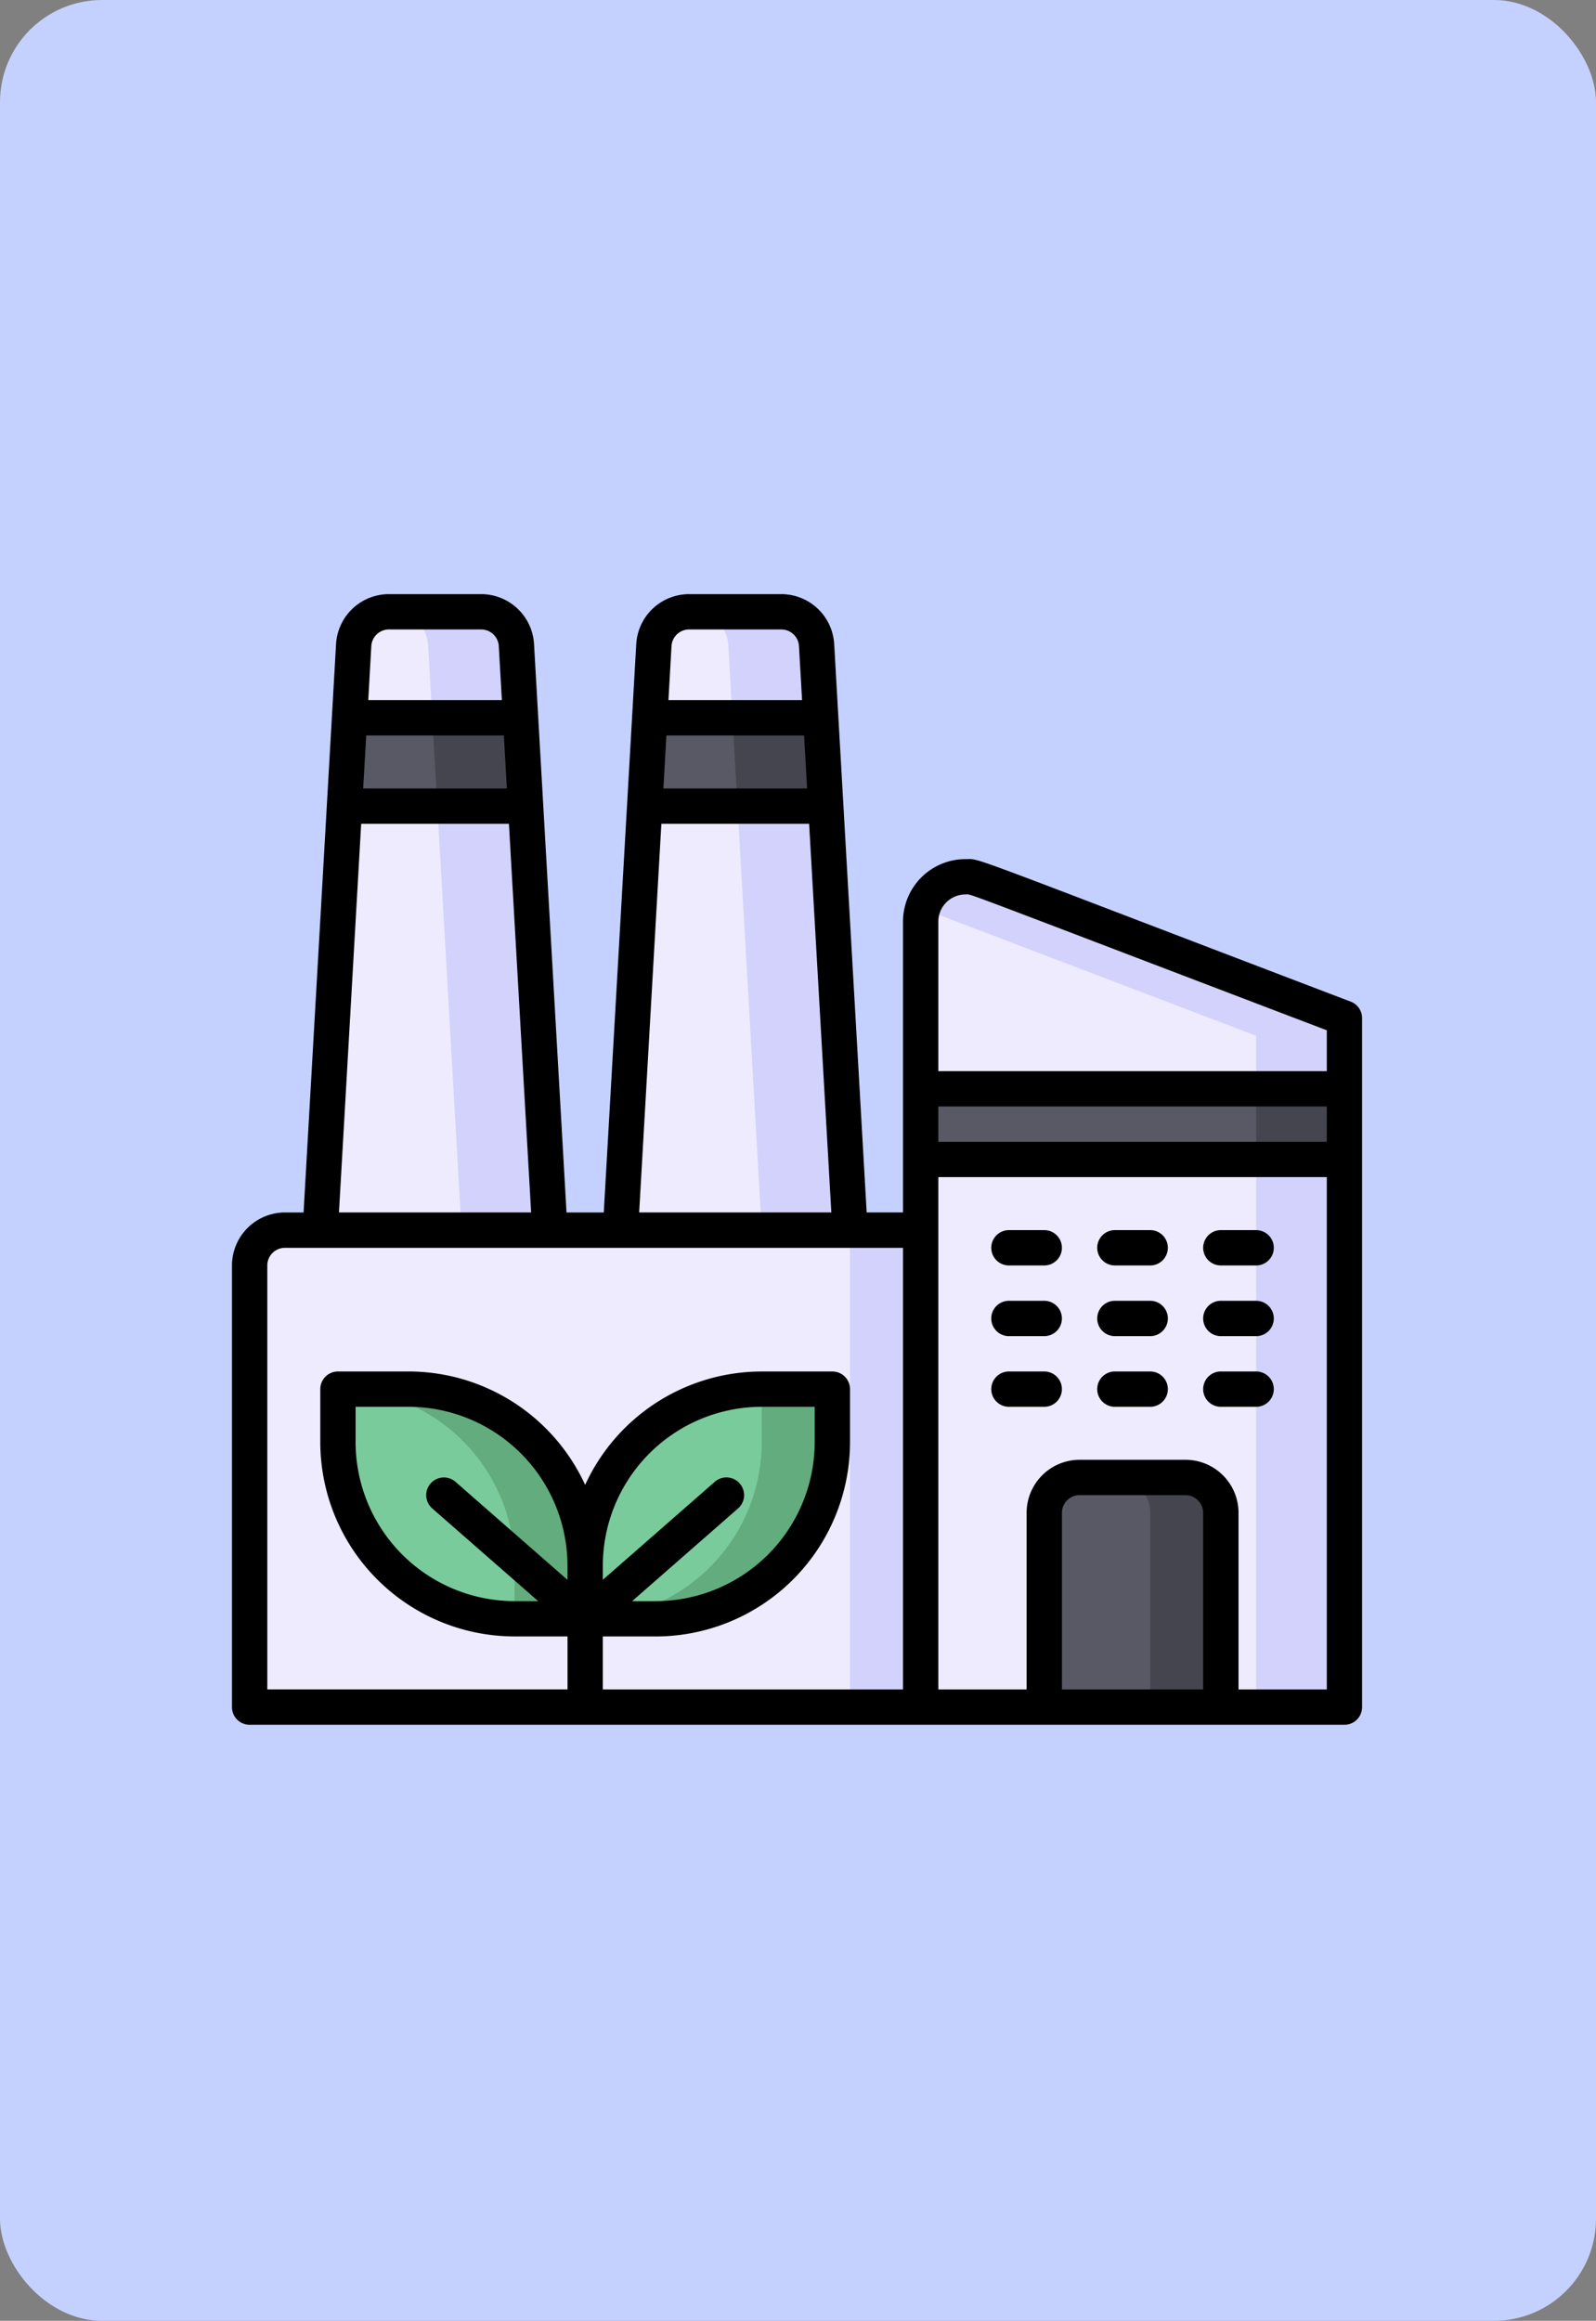<svg xmlns="http://www.w3.org/2000/svg" width="172" height="250" viewBox="0 0 172 250">
  <rect x="0" y="0" width="172" height="250" fill="#808080" stroke="none"/>
  <g id="Grupo_991716" data-name="Grupo 991716" transform="translate(-635 -932)">
    <rect id="Rectángulo_338981" data-name="Rectángulo 338981" width="172" height="250" rx="11" transform="translate(635 932)" fill="#c4d1ff"/>
    <g id="fabrica-ecologica_3_" data-name="fabrica-ecologica (3)" transform="translate(660 996)">
      <path id="Trazado_692044" data-name="Trazado 692044" d="M71.691,19.418H53.26l.447-7.829A3.805,3.805,0,0,1,57.506,8h9.939a3.805,3.805,0,0,1,3.8,3.59Z" transform="translate(-40.59 -6.097)" fill="#edebfd"/>
      <path id="Trazado_692045" data-name="Trazado 692045" d="M70.491,65.515H50.97L51.515,56H69.946Z" transform="translate(-38.845 -42.679)" fill="#595965"/>
      <path id="Trazado_692046" data-name="Trazado 692046" d="M64.74,141.674H40L42.61,96H62.13Z" transform="translate(-30.485 -73.163)" fill="#edebfd"/>
      <path id="Trazado_692047" data-name="Trazado 692047" d="M86.652,19.418H77.136l-.447-7.829A3.805,3.805,0,0,0,72.89,8h9.515a3.805,3.805,0,0,1,3.8,3.59Z" transform="translate(-55.551 -6.097)" fill="#d2d2fc"/>
      <path id="Trazado_692048" data-name="Trazado 692048" d="M100.8,65.515H91.285L90.74,56h9.515Z" transform="translate(-69.154 -42.679)" fill="#44454e"/>
      <path id="Trazado_692049" data-name="Trazado 692049" d="M105.155,141.674H95.64L93.03,96h9.515Z" transform="translate(-70.9 -73.163)" fill="#d2d2fc"/>
      <path id="Trazado_692050" data-name="Trazado 692050" d="M80.316,339.383H8V291.806A3.806,3.806,0,0,1,11.806,288h68.51Z" transform="translate(-6.097 -219.49)" fill="#edebfd"/>
      <path id="Trazado_692051" data-name="Trazado 692051" d="M280,288h7.612v51.383H280Z" transform="translate(-213.393 -219.49)" fill="#d2d2fc"/>
      <path id="Trazado_692052" data-name="Trazado 692052" d="M167.612,384.74H160v-5.709A19.031,19.031,0,0,1,179.031,360h7.612v5.709A19.031,19.031,0,0,1,167.612,384.74Z" transform="translate(-121.939 -274.362)" fill="#79cb9c"/>
      <path id="Trazado_692053" data-name="Trazado 692053" d="M186.643,360v5.709a19.031,19.031,0,0,1-19.031,19.031H160a19.031,19.031,0,0,0,19.031-19.031V360Z" transform="translate(-121.939 -274.362)" fill="#63ac7d"/>
      <path id="Trazado_692054" data-name="Trazado 692054" d="M67.031,384.74h7.612v-5.709A19.031,19.031,0,0,0,55.612,360H48v5.709A19.031,19.031,0,0,0,67.031,384.74Z" transform="translate(-36.582 -274.362)" fill="#79cb9c"/>
      <path id="Trazado_692055" data-name="Trazado 692055" d="M74.643,379.031v5.709H67.031v-5.709A19.031,19.031,0,0,0,48,360h7.612A19.031,19.031,0,0,1,74.643,379.031Z" transform="translate(-36.582 -274.362)" fill="#63ac7d"/>
      <path id="Trazado_692056" data-name="Trazado 692056" d="M312,217.395h45.674V143.176c-42.839-16.32-39.585-15.225-40.852-15.225A4.822,4.822,0,0,0,312,132.773Z" transform="translate(-237.78 -97.502)" fill="#edebfd"/>
      <path id="Trazado_692057" data-name="Trazado 692057" d="M358.329,143.175v74.22h-9.515V145.078l-35.954-13.7a4.824,4.824,0,0,1,4.617-3.43C318.745,127.951,315.489,126.856,358.329,143.175Z" transform="translate(-238.436 -97.502)" fill="#d2d2fc"/>
      <path id="Trazado_692058" data-name="Trazado 692058" d="M207.691,19.418H189.26l.447-7.829a3.805,3.805,0,0,1,3.8-3.59h9.939a3.805,3.805,0,0,1,3.8,3.59Z" transform="translate(-144.238 -6.097)" fill="#edebfd"/>
      <path id="Trazado_692059" data-name="Trazado 692059" d="M206.491,65.515H186.97L187.515,56h18.431Z" transform="translate(-142.493 -42.679)" fill="#595965"/>
      <path id="Trazado_692060" data-name="Trazado 692060" d="M200.74,141.674H176L178.61,96H198.13Z" transform="translate(-134.133 -73.163)" fill="#edebfd"/>
      <path id="Trazado_692061" data-name="Trazado 692061" d="M222.652,19.418h-9.515l-.447-7.829A3.805,3.805,0,0,0,208.89,8h9.515a3.805,3.805,0,0,1,3.8,3.59Z" transform="translate(-159.199 -6.097)" fill="#d2d2fc"/>
      <path id="Trazado_692062" data-name="Trazado 692062" d="M236.8,65.515h-9.515L226.74,56h9.515Z" transform="translate(-172.802 -42.679)" fill="#44454e"/>
      <path id="Trazado_692063" data-name="Trazado 692063" d="M241.155,141.674H231.64L229.03,96h9.515Z" transform="translate(-174.548 -73.163)" fill="#d2d2fc"/>
      <path id="Trazado_692064" data-name="Trazado 692064" d="M312,224h45.674v7.612H312Z" transform="translate(-237.78 -170.714)" fill="#595965"/>
      <path id="Trazado_692065" data-name="Trazado 692065" d="M464,224h9.515v7.612H464Z" transform="translate(-353.622 -170.714)" fill="#44454e"/>
      <path id="Trazado_692066" data-name="Trazado 692066" d="M387.031,424.74H368V403.806A3.806,3.806,0,0,1,371.806,400h11.418a3.806,3.806,0,0,1,3.806,3.806Z" transform="translate(-280.459 -304.847)" fill="#595965"/>
      <path id="Trazado_692067" data-name="Trazado 692067" d="M411.418,403.806V424.74h-7.612V403.806A3.805,3.805,0,0,0,400,400h7.612A3.805,3.805,0,0,1,411.418,403.806Z" transform="translate(-304.847 -304.847)" fill="#44454e"/>
      <path id="Trazado_692068" data-name="Trazado 692068" d="M120.571,43.9C77.917,27.646,80.8,28.546,79.041,28.546a6.733,6.733,0,0,0-6.725,6.725V66.607H68.4l-3.5-61.224A5.713,5.713,0,0,0,59.206,0H49.268a5.713,5.713,0,0,0-5.7,5.384l-3.5,61.224H36.053l-3.5-61.224A5.713,5.713,0,0,0,26.854,0H16.916a5.713,5.713,0,0,0-5.7,5.384l-3.5,61.224H5.709A5.716,5.716,0,0,0,0,72.316v47.577a1.9,1.9,0,0,0,1.9,1.9h117.99a1.9,1.9,0,0,0,1.9-1.9V45.674a1.9,1.9,0,0,0-1.226-1.778ZM79.041,32.352c.779,0-2.145-1.022,38.949,14.633v4.4H76.123V35.271a2.922,2.922,0,0,1,2.919-2.919ZM117.99,58.995H76.123V55.189H117.99ZM46.818,15.225H61.656l.326,5.709H46.492Zm2.45-11.418h9.938a1.9,1.9,0,0,1,1.9,1.795l.333,5.818h-14.4L47.368,5.6A1.9,1.9,0,0,1,49.268,3.806ZM46.275,24.74H62.2l2.393,41.867H43.882ZM14.466,15.225H29.3l.326,5.709H14.14Zm2.45-11.418h9.938a1.9,1.9,0,0,1,1.9,1.795l.333,5.818h-14.4L15.016,5.6A1.9,1.9,0,0,1,16.916,3.806ZM13.923,24.74H29.848L32.24,66.607H11.53ZM3.806,72.316a1.905,1.905,0,0,1,1.9-1.9H72.316V117.99H39.964v-5.709h5.709A20.958,20.958,0,0,0,66.607,91.347V85.638a1.9,1.9,0,0,0-1.9-1.9H57.092A20.961,20.961,0,0,0,38.061,95.953,20.961,20.961,0,0,0,19.031,83.735H11.418a1.9,1.9,0,0,0-1.9,1.9v5.709a20.958,20.958,0,0,0,20.934,20.934h5.709v5.709H3.806ZM54.718,95.8a1.9,1.9,0,0,0-2.685-.179l-12.069,10.56v-1.515A17.147,17.147,0,0,1,57.092,87.541H62.8v3.806a17.147,17.147,0,0,1-17.128,17.128H43.126l11.413-9.986a1.9,1.9,0,0,0,.179-2.685Zm-18.56,10.381L24.09,95.624a1.9,1.9,0,1,0-2.506,2.864L33,108.475H30.449A17.147,17.147,0,0,1,13.321,91.347V87.541h5.709a17.147,17.147,0,0,1,17.128,17.128ZM89.444,117.99V98.959a1.905,1.905,0,0,1,1.9-1.9h11.418a1.905,1.905,0,0,1,1.9,1.9V117.99Zm19.031,0V98.959a5.716,5.716,0,0,0-5.709-5.709H91.347a5.716,5.716,0,0,0-5.709,5.709V117.99H76.123V62.8H117.99V117.99Z"/>
      <path id="Trazado_692069" data-name="Trazado 692069" d="M349.709,352H345.9a1.9,1.9,0,1,0,0,3.806h3.806a1.9,1.9,0,1,0,0-3.806Z" transform="translate(-262.168 -268.265)"/>
      <path id="Trazado_692070" data-name="Trazado 692070" d="M397.709,352H393.9a1.9,1.9,0,1,0,0,3.806h3.806a1.9,1.9,0,1,0,0-3.806Z" transform="translate(-298.75 -268.265)"/>
      <path id="Trazado_692071" data-name="Trazado 692071" d="M445.709,352H441.9a1.9,1.9,0,1,0,0,3.806h3.806a1.9,1.9,0,1,0,0-3.806Z" transform="translate(-335.332 -268.265)"/>
      <path id="Trazado_692072" data-name="Trazado 692072" d="M349.709,320H345.9a1.9,1.9,0,1,0,0,3.806h3.806a1.9,1.9,0,1,0,0-3.806Z" transform="translate(-262.168 -243.877)"/>
      <path id="Trazado_692073" data-name="Trazado 692073" d="M397.709,320H393.9a1.9,1.9,0,1,0,0,3.806h3.806a1.9,1.9,0,1,0,0-3.806Z" transform="translate(-298.75 -243.877)"/>
      <path id="Trazado_692074" data-name="Trazado 692074" d="M445.709,320H441.9a1.9,1.9,0,1,0,0,3.806h3.806a1.9,1.9,0,1,0,0-3.806Z" transform="translate(-335.332 -243.877)"/>
      <path id="Trazado_692075" data-name="Trazado 692075" d="M349.709,288H345.9a1.9,1.9,0,1,0,0,3.806h3.806a1.9,1.9,0,1,0,0-3.806Z" transform="translate(-262.168 -219.49)"/>
      <path id="Trazado_692076" data-name="Trazado 692076" d="M397.709,288H393.9a1.9,1.9,0,1,0,0,3.806h3.806a1.9,1.9,0,1,0,0-3.806Z" transform="translate(-298.75 -219.49)"/>
      <path id="Trazado_692077" data-name="Trazado 692077" d="M445.709,288H441.9a1.9,1.9,0,1,0,0,3.806h3.806a1.9,1.9,0,1,0,0-3.806Z" transform="translate(-335.332 -219.49)"/>
    </g>
  </g>
</svg>
